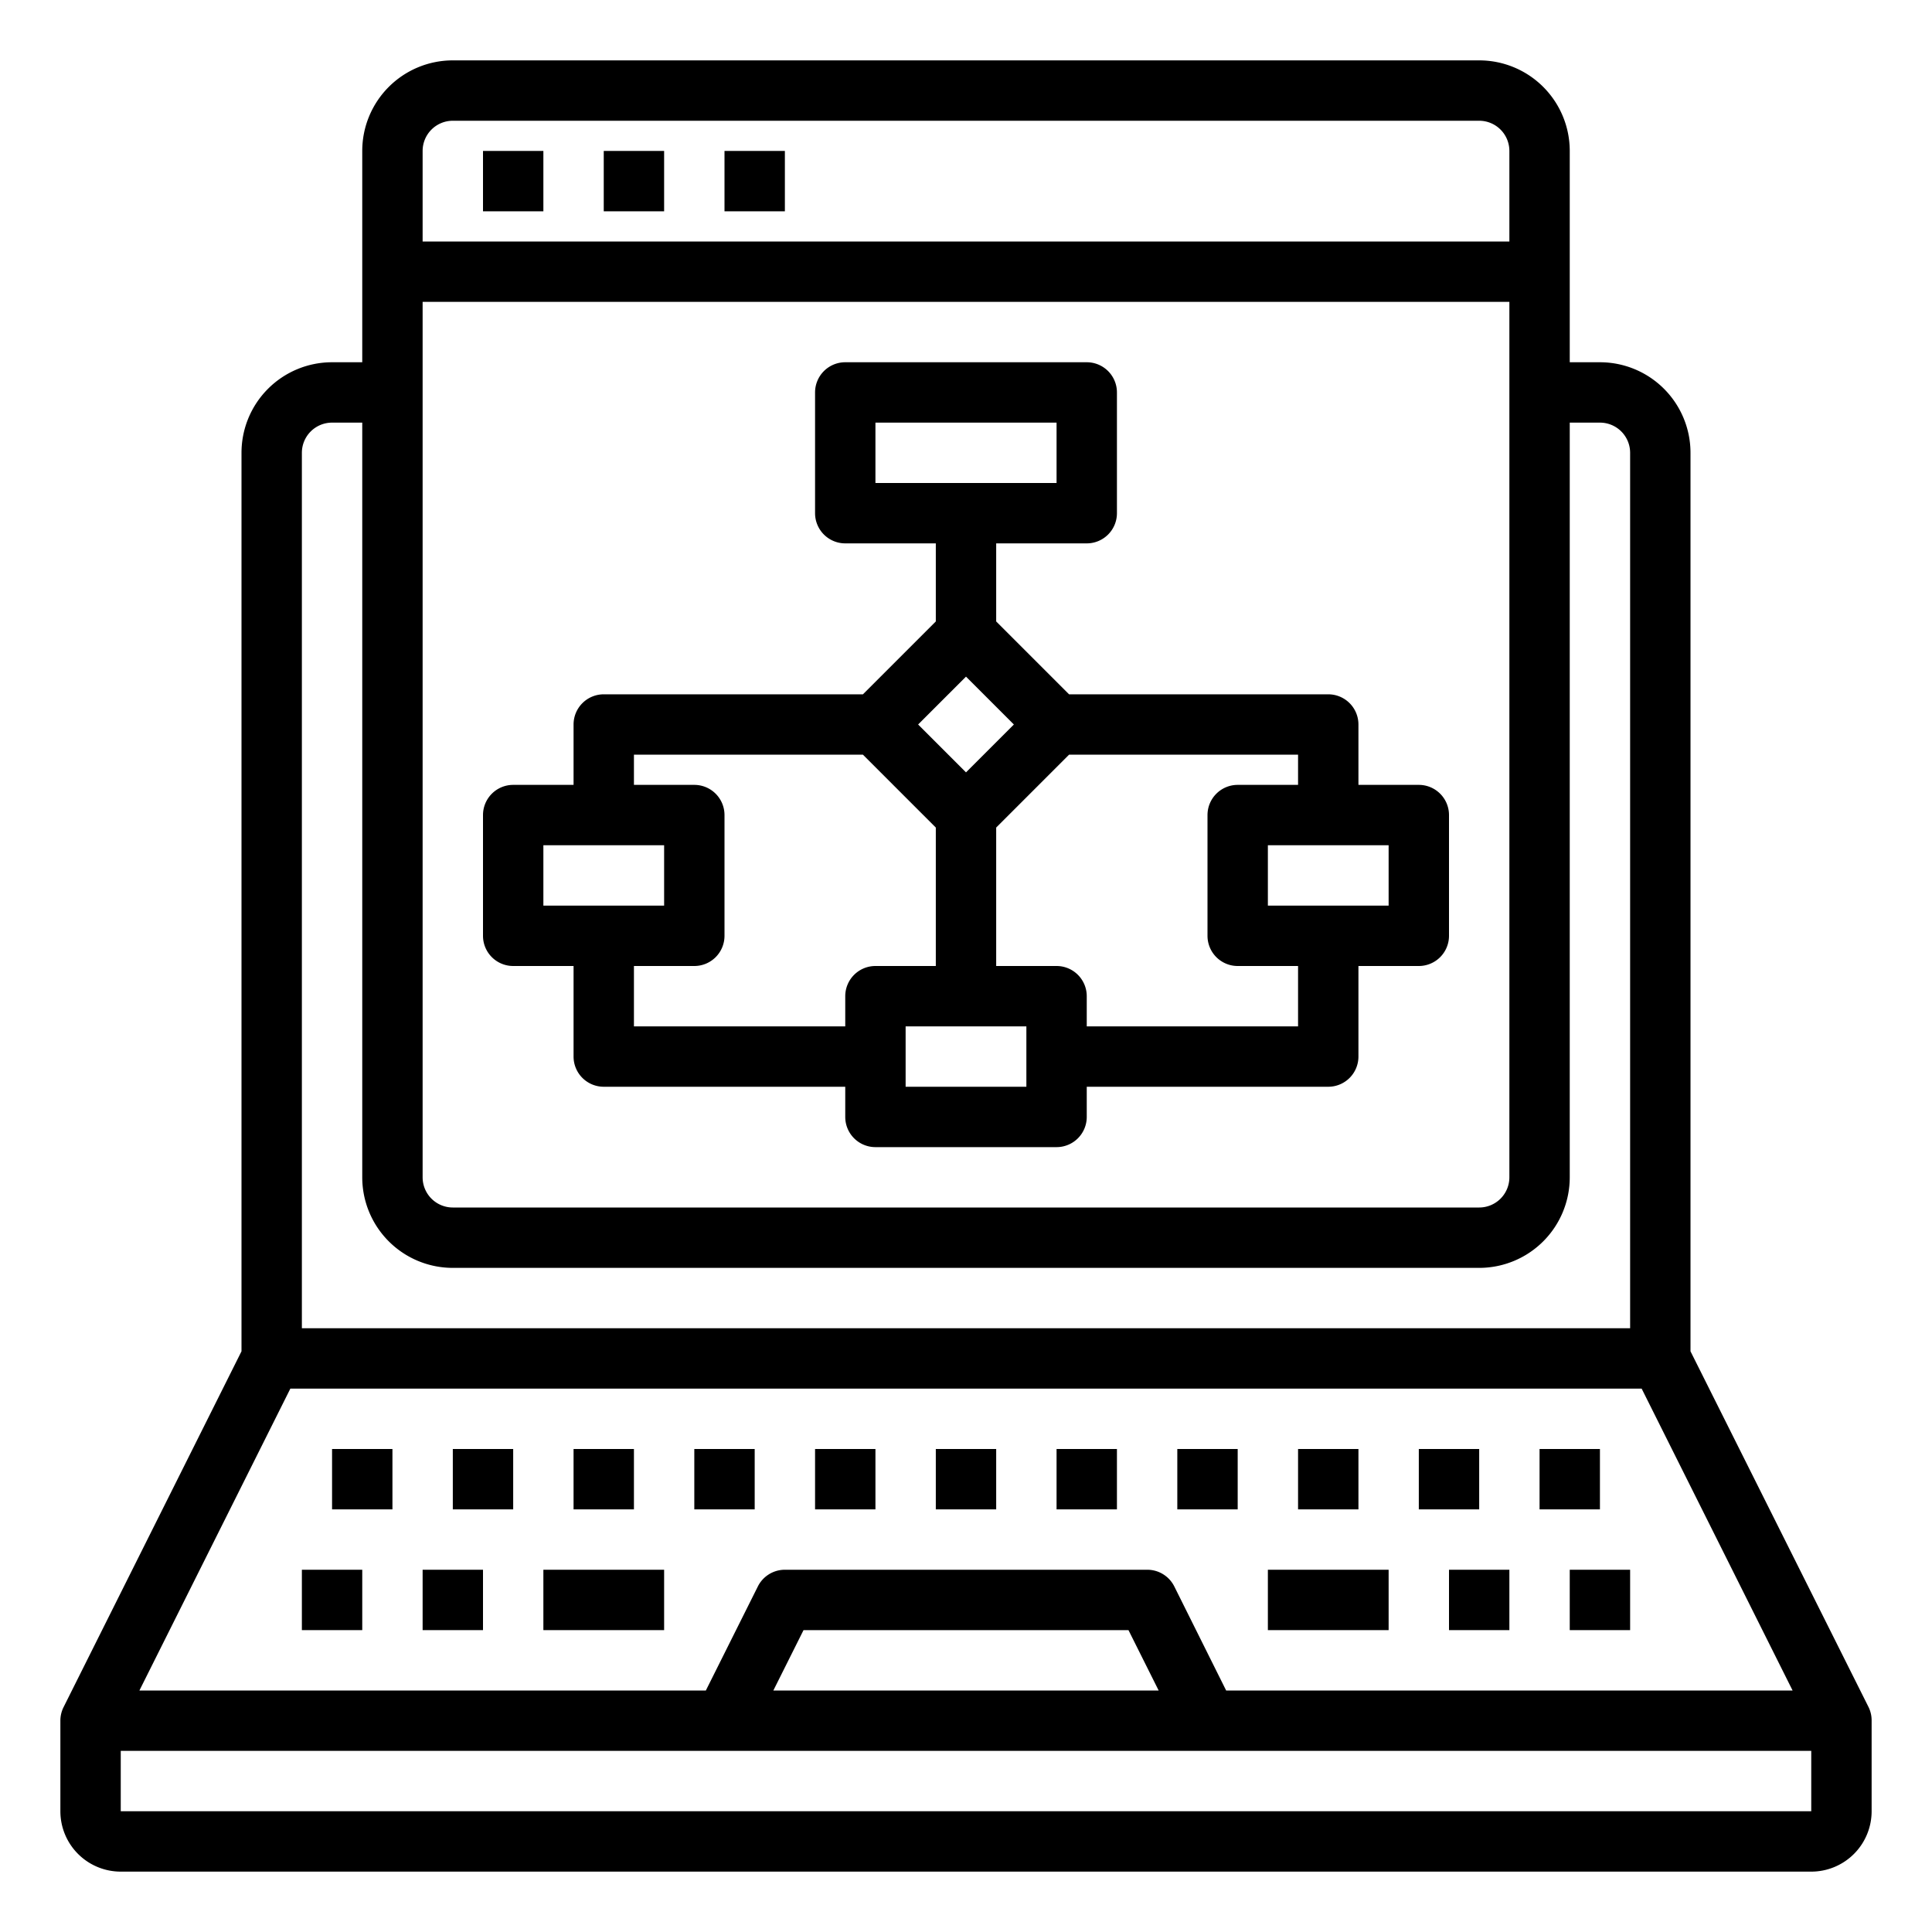 <svg xmlns="http://www.w3.org/2000/svg" viewBox="0 0 64 64" x="0px" y="0px"><title>Algorithm-Coding-Code-Chart-Laptop</title><g><path d="M61.9,56.553,56,44.764V15a3,3,0,0,0-3-3H52V5a3,3,0,0,0-3-3H15a3,3,0,0,0-3,3v7H11a3,3,0,0,0-3,3V44.764L2.105,56.553A1,1,0,0,0,2,57v3a2,2,0,0,0,2,2H60a2,2,0,0,0,2-2V57A1,1,0,0,0,61.9,56.553ZM40.618,56,38.9,52.553A1,1,0,0,0,38,52H26a1,1,0,0,0-.895.553L23.382,56H4.618l5-10H54.382l5,10Zm-2.236,0H25.618l1-2H37.382ZM14,10H50V39a1,1,0,0,1-1,1H15a1,1,0,0,1-1-1Zm1-6H49a1,1,0,0,1,1,1V8H14V5A1,1,0,0,1,15,4ZM10,15a1,1,0,0,1,1-1h1V39a3,3,0,0,0,3,3H49a3,3,0,0,0,3-3V14h1a1,1,0,0,1,1,1V44H10ZM4,60V58H60v2Z"></path><rect x="10" y="52" width="2" height="2"></rect><rect x="14" y="52" width="2" height="2"></rect><rect x="48" y="52" width="2" height="2"></rect><rect x="52" y="52" width="2" height="2"></rect><rect x="15" y="48" width="2" height="2"></rect><rect x="11" y="48" width="2" height="2"></rect><rect x="19" y="48" width="2" height="2"></rect><rect x="23" y="48" width="2" height="2"></rect><rect x="27" y="48" width="2" height="2"></rect><rect x="31" y="48" width="2" height="2"></rect><rect x="35" y="48" width="2" height="2"></rect><rect x="39" y="48" width="2" height="2"></rect><rect x="43" y="48" width="2" height="2"></rect><rect x="47" y="48" width="2" height="2"></rect><rect x="51" y="48" width="2" height="2"></rect><rect x="18" y="52" width="4" height="2"></rect><rect x="42" y="52" width="4" height="2"></rect><path d="M17,32h2v3a1,1,0,0,0,1,1h8v1a1,1,0,0,0,1,1h6a1,1,0,0,0,1-1V36h8a1,1,0,0,0,1-1V32h2a1,1,0,0,0,1-1V27a1,1,0,0,0-1-1H45V24a1,1,0,0,0-1-1H35.414L33,20.586V18h3a1,1,0,0,0,1-1V13a1,1,0,0,0-1-1H28a1,1,0,0,0-1,1v4a1,1,0,0,0,1,1h3v2.586L28.586,23H20a1,1,0,0,0-1,1v2H17a1,1,0,0,0-1,1v4A1,1,0,0,0,17,32ZM29,14h6v2H29Zm5,22H30V34h4Zm12-6H42V28h4Zm-3-4H41a1,1,0,0,0-1,1v4a1,1,0,0,0,1,1h2v2H36V33a1,1,0,0,0-1-1H33V27.414L35.414,25H43ZM32,22.414,33.586,24,32,25.586,30.414,24ZM21,25h7.586L31,27.414V32H29a1,1,0,0,0-1,1v1H21V32h2a1,1,0,0,0,1-1V27a1,1,0,0,0-1-1H21Zm-3,3h4v2H18Z"></path><rect x="16" y="5" width="2" height="2"></rect><rect x="20" y="5" width="2" height="2"></rect><rect x="24" y="5" width="2" height="2"></rect></g></svg>